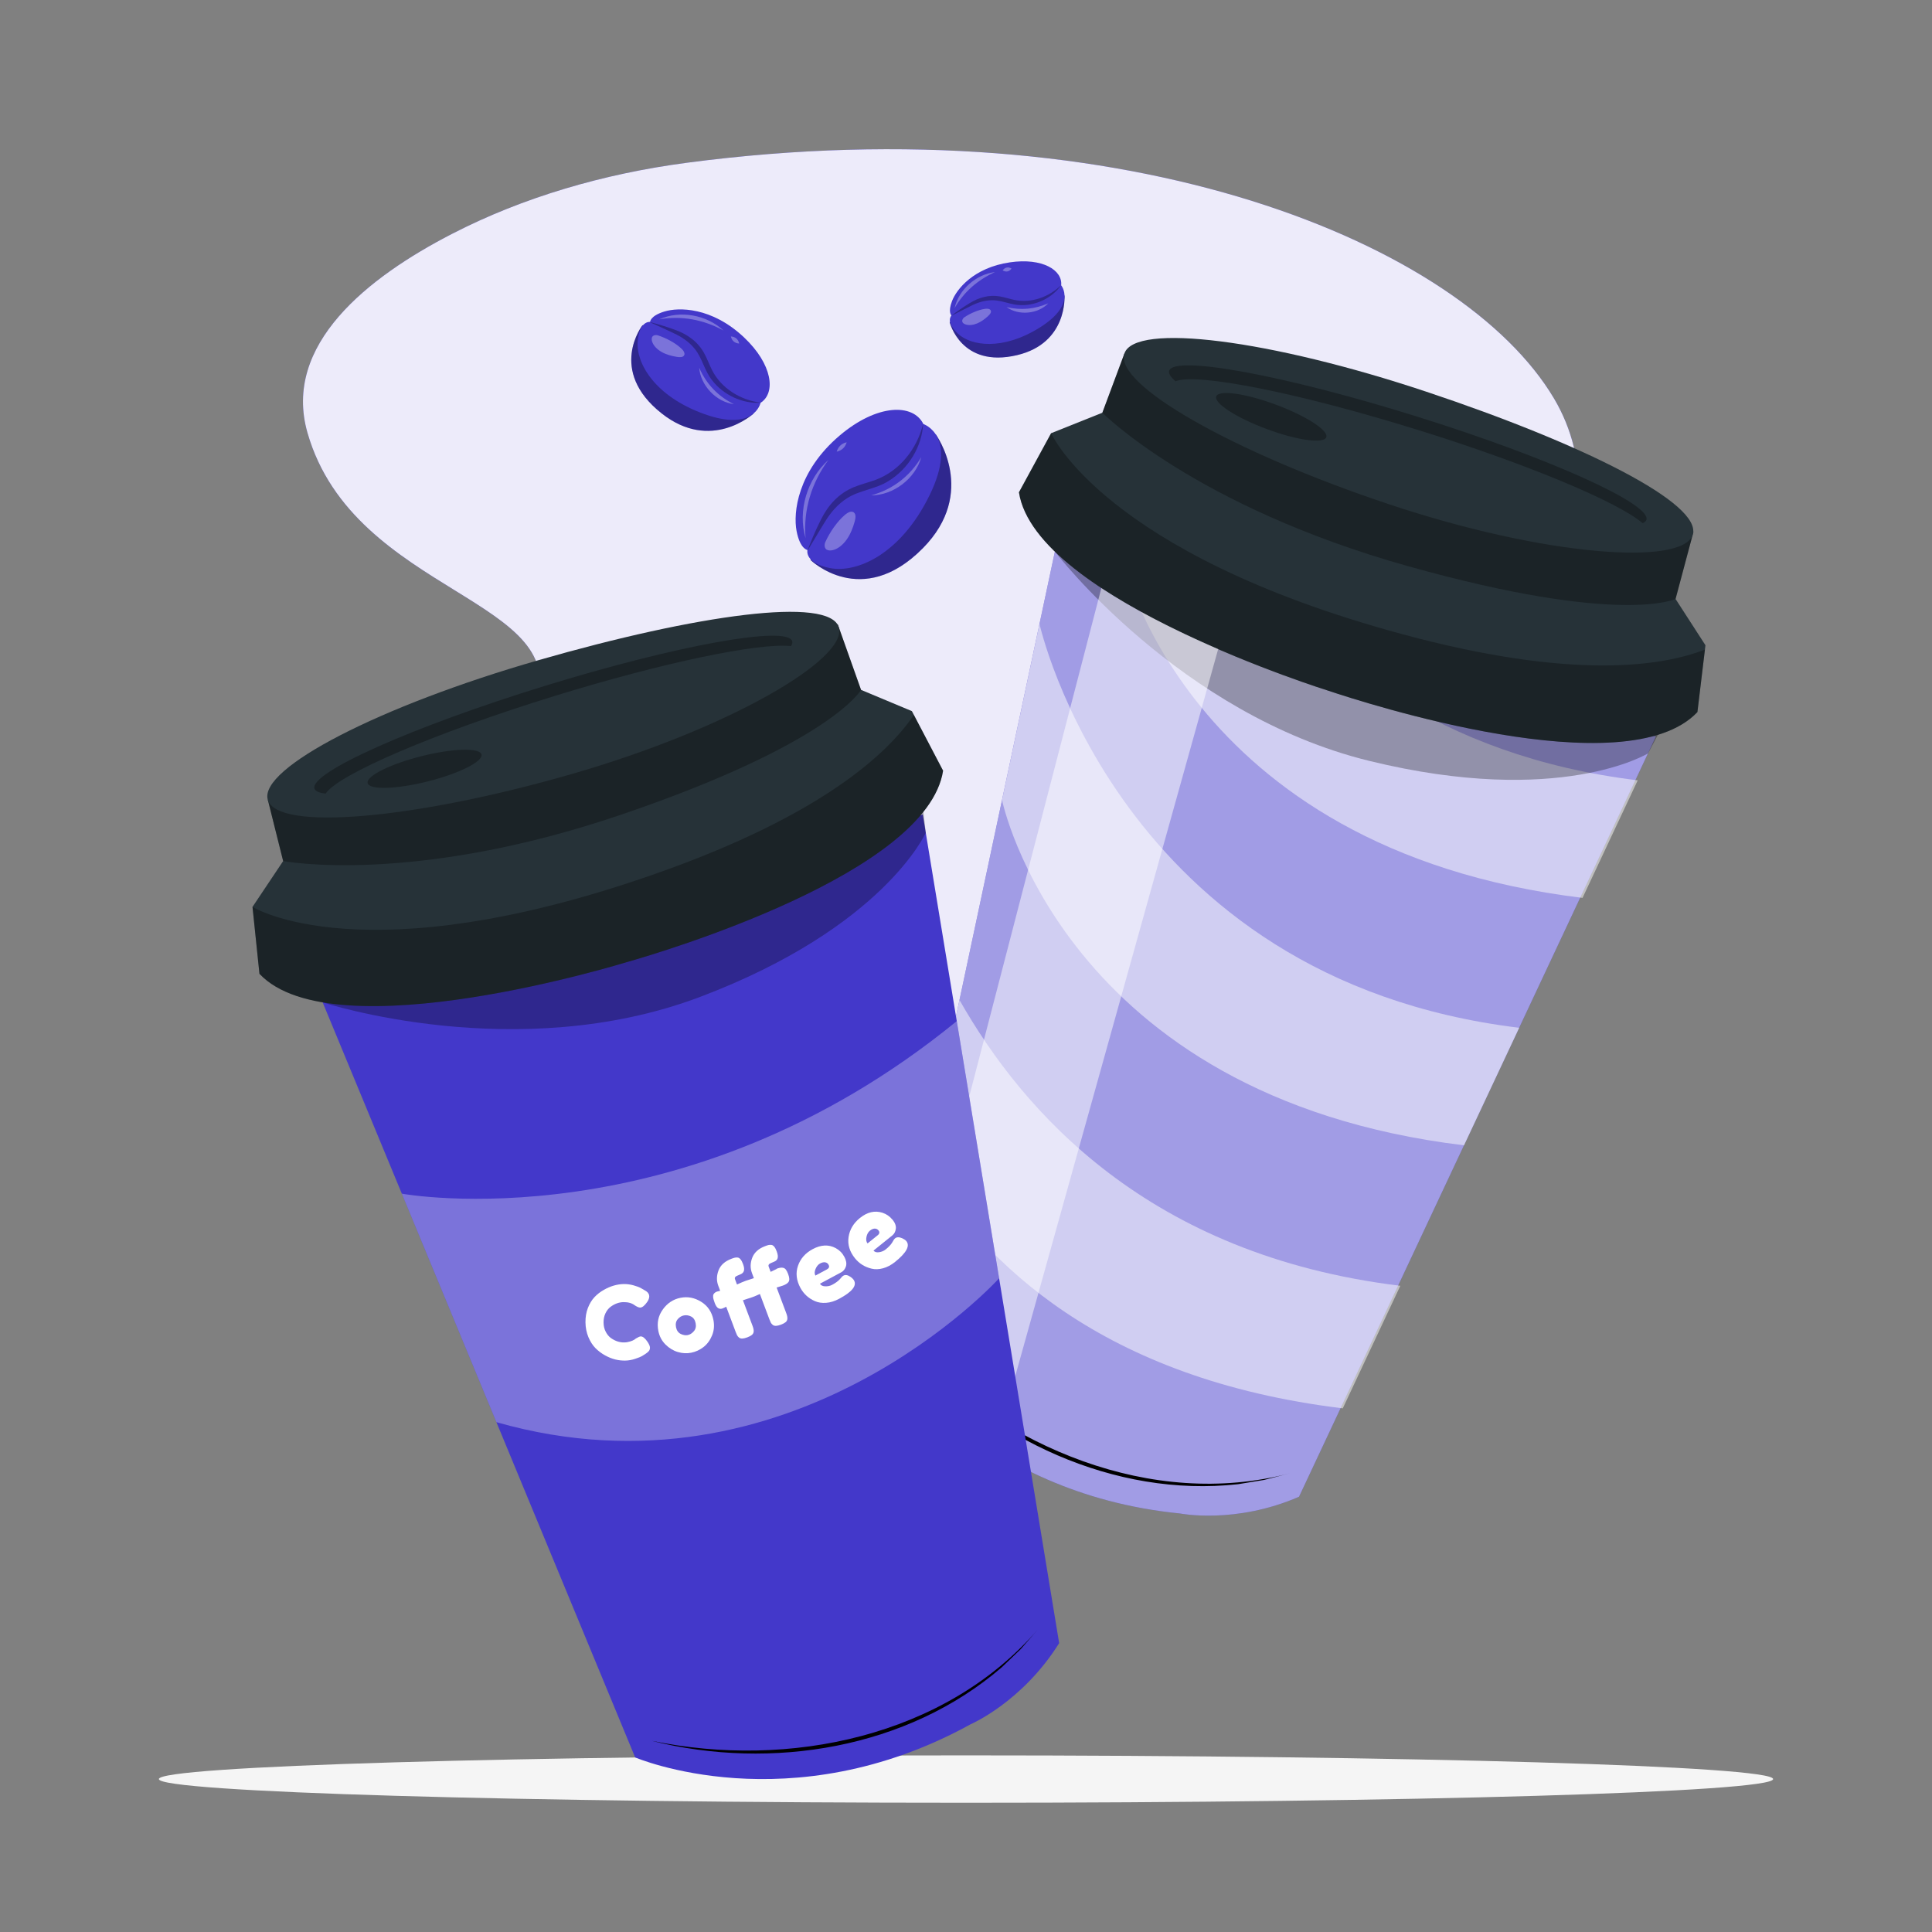 <svg xmlns="http://www.w3.org/2000/svg" viewBox="0 0 500 500"><rect x="0" y="0" width="500" height="500" fill="#808080" stroke="none"/><g id="freepik--background-simple--inject-63"><g><path d="M177.77,42.12c-21.56,2.85-42.36,8.91-60.8,18.41-21.74,11.2-43.95,28.66-37.39,51.49,12.11,42.15,70.21,42.92,58.61,71.26-13.14,32.1-4.33,69.76,54.63,80.23,111.98,19.89,247.35-96.48,209.33-160.43-23.67-39.81-109.88-76.07-224.38-60.96Z" style="fill:#4338CA;"></path><path d="M177.77,42.12c-21.56,2.85-42.36,8.91-60.8,18.41-21.74,11.2-43.95,28.66-37.39,51.49,12.11,42.15,70.21,42.92,58.61,71.26-13.14,32.1-4.33,69.76,54.63,80.23,111.98,19.89,247.35-96.48,209.33-160.43-23.67-39.81-109.88-76.07-224.38-60.96Z" style="fill:#fff; opacity:.9;"></path></g></g><g id="freepik--Shadow--inject-63"><path d="M458.88,460.42c0,3.39-93.52,6.13-208.88,6.13s-208.88-2.75-208.88-6.13,93.52-6.13,208.88-6.13,208.88,2.75,208.88,6.13Z" style="fill:#f5f5f5;"></path></g><g id="freepik--Coffee_cup_2--inject-63"><g><g><path d="M273.64,139.75l-44.64,209.85s23.3,36.85,76.42,42.09c0,0,14.25,2.85,30.76-4.33l92.35-196.74-154.9-50.87Z" style="fill:#4338CA;"></path><path d="M273.64,139.75l-44.64,209.85s23.3,36.85,76.42,42.09c0,0,14.25,2.85,30.76-4.33l92.35-196.74-154.9-50.87Z" style="fill:#fff; opacity:.5;"></path><path d="M290,143.02s15.67,76.74,119.56,89.35l14.28-30.42c-103.89-12.62-124.14-104.5-124.14-104.5" style="fill:#fff; opacity:.5;"></path><path d="M273.01,142.75s32.12,42.12,81.41,54.18c49.29,12.06,72.09-1.96,72.09-1.96l4.8-9.01-158.29-43.22Z" style="opacity:.3;"></path><path d="M439.29,184.28l2.08-17.29-7.74-11.98,4.65-17.43-73.56-22.95-73.73-23.12-5.71,15.31-13.25,5.29-8.33,15.3c4.28,27.75,80.11,51.36,80.11,51.36h0c9.03,3.04,77.01,25.06,95.47,5.52Z" style="fill:#263238;"></path><path d="M285.29,106.82s23.96,24.23,79.09,39.7c55.13,15.47,69.26,8.48,69.26,8.48l4.42-16.57-147.06-46.95-5.71,15.34Z" style="opacity:.3;"></path><path d="M438.06,138.43c-2.68,8.04-38.11,5.58-78.6-7.93-40.49-13.51-71.14-30.98-68.46-39.02s37.68-3.6,78.18,9.91,71.57,29,68.88,37.04Z" style="fill:#263238;"></path><path d="M343.82,178.76h0c9.03,3.04,77.01,25.06,95.47,5.52l1.94-16.17c-11.15,4.35-34.31,7.94-78.41-4.01-77.28-20.94-90.78-51.99-90.78-51.99l-8.33,15.3c4.28,27.75,80.11,51.36,80.11,51.36Z" style="opacity:.3;"></path><ellipse cx="328.98" cy="107.87" rx="3.37" ry="15.19" transform="translate(113.27 378.66) rotate(-69.61)" style="opacity:.3;"></ellipse><path d="M367.33,111.38c28.33,8.85,51.49,18.61,57.78,24.02,.53-.22,.87-.51,.98-.87,1.29-4.11-25.32-16.09-59.43-26.74-34.11-10.66-62.79-15.96-64.08-11.84-.22,.7,.37,1.62,1.65,2.72,5.45-2.25,32.02,3.01,63.1,12.72Z" style="opacity:.3;"></path><path d="M235.1,348.63c24.87,25.88,62.91,42.04,98.68,32.67l-6.62,1.7-6.75,1.11c-32.04,3.54-64.28-11.71-85.32-35.48h0Z"></path><path d="M248.32,258.81l-9.08,42.67c15.48,25.45,45.94,55.43,108.27,63l14.89-31.72c-65.24-7.92-97.67-45.06-114.09-73.96Z" style="fill:#fff; opacity:.5;"></path></g><path d="M259.33,207.06s15.67,76.74,119.56,89.35l14.28-30.42c-103.89-12.62-124.14-104.5-124.14-104.5" style="fill:#fff; opacity:.5;"></path><path d="M285.03,152.19l-52.52,202.08c6.3,8.54,14.68,15.59,24.78,21.41l57.97-207.69c-11.7-5.08-21.92-10.33-30.23-15.8Z" style="fill:#fff; opacity:.5;"></path></g></g><g id="freepik--Coffee_cup_1--inject-63"><g><path d="M82.33,256.58l82.05,198.24s40.07,17.17,86.83-8.59c0,0,13.36-5.72,22.9-20.99l-35.3-214.46-156.48,45.8Z" style="fill:#4338CA;"></path><path d="M83.5,259.41s50.33,16.53,97.78-1.45c47.45-17.97,58.31-42.44,58.31-42.44l-1.15-10.14-154.94,54.03Z" style="opacity:.3;"></path><path d="M244.08,199.47l-8.08-15.43-13.16-5.5-6.04-17-73.62,22.75-73.86,22.7,3.96,15.85-7.93,11.86,1.8,17.32c19.24,20.45,95.11-3.04,95.11-3.04h0c9.17-2.61,77.66-22.96,81.81-49.52Z" style="fill:#263238;"></path><path d="M73.28,222.84s33.47,6.4,87.67-12.07c54.2-18.47,61.89-32.23,61.89-32.23l-5.74-16.16-147.8,44.59,3.98,15.87Z" style="opacity:.3;"></path><path d="M217.09,162.38c2.34,8.15-28.25,26.18-69.27,37.98-41.03,11.8-76.18,14.75-78.52,6.61s29.02-24.31,70.04-36.11c41.03-11.8,75.41-16.62,77.75-8.48Z" style="fill:#263238;"></path><path d="M162.26,248.99h0c9.17-2.61,77.66-22.96,81.81-49.52l-7.56-14.43c-6.73,9.9-23.79,25.98-66.9,41.1-75.55,26.51-104.27,8.56-104.27,8.56l1.8,17.32c19.24,20.45,95.11-3.04,95.11-3.04Z" style="opacity:.3;"></path><path d="M124.61,195.26c.45,1.8-5.78,4.92-13.91,6.97-8.14,2.04-15.1,2.24-15.55,.44s5.78-4.92,13.91-6.97,15.1-2.24,15.55-.44Z" style="opacity:.3;"></path><path d="M143.48,180.13c28.37-8.75,52.98-13.82,61.23-12.92,.31-.48,.43-.91,.31-1.28-1.27-4.12-29.98,1.08-64.12,11.61-34.14,10.53-60.79,22.41-59.52,26.53,.21,.7,1.22,1.13,2.9,1.31,3.22-4.94,28.1-15.65,59.21-25.25Z" style="opacity:.3;"></path><path d="M104,308.92s72.57,13.38,143.61-44.66l10.96,66.56s-53.5,59.11-130.09,37.24l-24.48-59.14Z" style="fill:#fff; opacity:.3;"></path><g><path d="M164.09,346.76l.47-.35c.59-.36,1.01-.54,1.26-.55,.55,0,1.14,.48,1.79,1.45,.4,.61,.6,1.1,.6,1.47s-.11,.68-.34,.93c-.23,.25-.51,.47-.82,.67-.31,.2-.61,.39-.9,.57-.29,.18-.88,.42-1.77,.71-.89,.3-1.76,.45-2.6,.46-.84,.01-1.68-.08-2.54-.29-.86-.21-1.74-.56-2.66-1.07-.91-.5-1.74-1.13-2.47-1.86-.73-.74-1.34-1.69-1.83-2.85-.48-1.16-.74-2.43-.76-3.81-.02-1.37,.19-2.62,.63-3.75,.44-1.12,1.01-2.06,1.71-2.8,.7-.74,1.51-1.37,2.41-1.87,1.71-.98,3.44-1.48,5.18-1.51,.83-.01,1.67,.1,2.53,.34,.86,.24,1.51,.49,1.95,.75l.64,.36c.32,.19,.57,.34,.75,.46,.46,.36,.7,.78,.71,1.24,0,.47-.17,.96-.53,1.48-.67,.96-1.28,1.45-1.83,1.46-.32,0-.77-.18-1.36-.56-.75-.59-1.74-.87-2.97-.85-1.15,.02-2.27,.43-3.36,1.24-.52,.4-.95,.95-1.29,1.66-.34,.71-.5,1.51-.49,2.4,.01,.89,.2,1.68,.57,2.38,.36,.7,.82,1.25,1.37,1.64,1.09,.76,2.21,1.13,3.37,1.11,.55,0,1.06-.09,1.54-.24,.48-.15,.83-.29,1.04-.44Z" style="fill:#fff;"></path><path d="M171.54,338.88c1.18-1.64,2.71-2.64,4.57-3.01,1.87-.37,3.65-.03,5.35,1.03,1.7,1.05,2.75,2.62,3.17,4.69,.28,1.43,.17,2.78-.36,4.04-.52,1.26-1.26,2.26-2.22,3-.96,.74-2.01,1.22-3.15,1.45-1.14,.23-2.3,.17-3.48-.18-1.18-.35-2.25-1-3.2-1.95-.95-.95-1.57-2.12-1.84-3.5-.41-2.07-.03-3.93,1.16-5.56Zm4.63,6.34c.64,.31,1.24,.41,1.81,.3,.57-.11,1.1-.44,1.58-.99,.48-.54,.64-1.24,.47-2.09-.17-.85-.56-1.42-1.18-1.73-.62-.31-1.24-.4-1.86-.28-.62,.12-1.16,.45-1.61,.99-.45,.54-.59,1.23-.43,2.06,.17,.84,.57,1.41,1.2,1.73Z" style="fill:#fff;"></path><path d="M201,328.35c1.14-.43,1.92-.37,2.36,.19,.22,.28,.42,.67,.61,1.18,.19,.51,.29,.94,.3,1.28,0,.35-.08,.63-.26,.85-.27,.33-.74,.62-1.4,.86l-1.62,.5,2.49,6.63c.24,.63,.33,1.12,.29,1.49-.04,.37-.2,.66-.49,.88-.28,.22-.68,.43-1.19,.62-.51,.19-.94,.29-1.28,.3-.35,0-.63-.08-.85-.27-.22-.19-.38-.38-.48-.57-.1-.19-.22-.47-.36-.85l-2.46-6.55c-.77,.35-1.41,.62-1.93,.81l-2.46,.81,2.49,6.63c.24,.63,.33,1.12,.29,1.48-.04,.37-.21,.66-.49,.88-.28,.22-.68,.43-1.19,.62-.51,.19-.94,.29-1.28,.3-.35,0-.63-.08-.85-.27-.22-.19-.38-.38-.48-.57-.1-.19-.22-.47-.36-.85l-2.46-6.55c-.3,.17-.62,.32-.99,.46-.36,.14-.72,.11-1.06-.08-.34-.19-.64-.62-.9-1.3-.25-.68-.4-1.18-.43-1.52-.03-.33,0-.6,.1-.78,.18-.31,.47-.54,.87-.69l.85-.21-.49-1.31c-.48-1.27-.46-2.59,.06-3.96,.52-1.37,1.64-2.38,3.35-3.02,.38-.14,.67-.24,.87-.28,.2-.05,.44-.06,.73-.04,.53,.06,1,.62,1.39,1.68,.3,.79,.37,1.41,.21,1.84-.13,.37-.43,.65-.92,.85-.14,.07-.37,.17-.68,.29-.61,.23-.84,.55-.68,.96l.51,1.36c.87-.4,1.62-.72,2.26-.96l2.11-.68-.49-1.31c-.48-1.27-.46-2.59,.06-3.96,.52-1.37,1.64-2.38,3.35-3.02,.4-.15,.69-.25,.88-.29,.19-.04,.43-.05,.72-.03,.53,.06,1,.62,1.39,1.68,.3,.79,.37,1.41,.21,1.84-.13,.37-.42,.65-.9,.84-.16,.08-.39,.18-.71,.3-.61,.23-.84,.55-.68,.96l.51,1.36,1.55-.75Z" style="fill:#fff;"></path><path d="M218.5,325.23c.51,.95,.65,1.79,.43,2.5-.23,.71-.63,1.22-1.2,1.53l-5.52,2.96c.23,.44,.69,.66,1.36,.68,.67,.02,1.26-.11,1.77-.38,.9-.48,1.56-.96,1.97-1.42l.21-.23c.28-.37,.55-.62,.79-.75,.5-.27,1.11-.15,1.84,.36,.43,.31,.72,.61,.88,.91,.74,1.38-.54,2.96-3.85,4.73-1.15,.62-2.28,.97-3.38,1.05-1.1,.08-2.08-.07-2.93-.45-1.65-.73-2.89-1.88-3.73-3.43-1.05-1.95-1.26-3.86-.62-5.71,.64-1.85,1.9-3.28,3.79-4.3,2.16-1.16,4.15-1.25,5.97-.27,.96,.52,1.7,1.26,2.21,2.22Zm-4.54,3.32c.59-.32,.75-.72,.48-1.22-.19-.36-.48-.57-.87-.64-.39-.07-.84,.03-1.34,.3-.5,.27-.89,.75-1.17,1.42-.28,.68-.29,1.25-.04,1.71l2.93-1.57Z" style="fill:#fff;"></path><path d="M230.96,315.61c.68,.84,.97,1.64,.88,2.38-.09,.74-.39,1.32-.9,1.73l-4.88,3.93c.31,.38,.8,.52,1.46,.42,.66-.1,1.22-.34,1.67-.7,.8-.64,1.35-1.23,1.67-1.75l.16-.26c.21-.42,.42-.71,.64-.89,.44-.35,1.06-.35,1.88,.01,.48,.23,.82,.47,1.03,.73,.98,1.22,.01,3.01-2.91,5.36-1.01,.82-2.06,1.37-3.13,1.66-1.07,.29-2.06,.32-2.96,.1-1.76-.42-3.19-1.31-4.3-2.68-1.39-1.73-1.95-3.56-1.66-5.5s1.26-3.58,2.93-4.93c1.91-1.54,3.85-1.99,5.82-1.37,1.04,.34,1.9,.93,2.58,1.77Zm-3.85,4.11c.52-.42,.6-.85,.25-1.29-.25-.31-.58-.47-.97-.47-.4,0-.82,.18-1.26,.54-.45,.36-.74,.9-.89,1.61-.15,.72-.05,1.28,.28,1.69l2.59-2.09Z" style="fill:#fff;"></path></g><path d="M168.86,450.56c35.15,7.24,75.66-.98,99.83-28.96l-4.49,5.15-4.94,4.74c-24.41,21.06-59.61,26.75-90.41,19.08h0Z"></path></g></g><g id="freepik--Coffee_beans--inject-63"><g><g><path d="M242.15,112.39c.11,.16,10.95,15.06-3.33,29.5-15.81,16-29.08,3.01-29.08,3.01l32.41-32.52Z" style="fill:#4338CA;"></path><path d="M242.15,112.39c.11,.16,10.95,15.06-3.33,29.5-15.81,16-29.08,3.01-29.08,3.01l32.41-32.52Z" style="opacity:.3;"></path><path d="M238.95,109.73s9.17,3,1.62,18.44c-7.55,15.44-18.93,20.16-25.71,18.86-6.77-1.3-5.89-4.69-5.89-4.69,0,0-1.92-.2-2.82-4.93-.9-4.72,.19-15.4,11.16-24.7,9.72-8.24,19.03-8.32,21.65-2.98Z" style="fill:#4338CA;"></path><path d="M238.93,109.59c-1.57,6.55-6.08,12.29-12.37,14.61-1.82,.67-3.73,1.12-5.57,1.87-1.9,.77-3.66,1.98-5.09,3.45-1.41,1.43-2.56,3.18-3.45,4.97-1.33,2.64-2.5,5.35-3.52,8.12,1.55-2.5,2.99-5.05,4.55-7.53,1.44-2.4,3.36-4.63,5.71-6.12,3.2-2.09,7.45-2.36,10.73-4.46,5.15-3.1,8.75-8.97,8.99-14.92h0Z" style="opacity:.3;"></path><g style="opacity:.3;"><path d="M213.99,142.28h-.01c-.58-.33-.73-1.23-.38-2.01,1.17-2.56,3.03-5.26,4.95-6.92,.55-.47,1.14-.92,1.79-.93,.24,0,.47,.06,.65,.22,.6,.5,.43,1.5,.2,2.34-.46,1.67-1.12,3.33-2.11,4.71-.99,1.38-2.34,2.46-3.73,2.72-.47,.09-.96,.08-1.36-.14Z" style="fill:#fff;"></path></g></g><path d="M208.48,139.27c-2.1-7.08,.44-15.34,5.91-20.24-4.35,5.91-6.53,12.89-5.91,20.24h0Z" style="fill:#fff; opacity:.3;"></path><path d="M216.54,116.89c.38-1.3,1.26-2.13,2.58-2.43-.38,1.3-1.26,2.13-2.58,2.43h0Z" style="fill:#fff; opacity:.3;"></path><path d="M225.45,128.2c5.52-1.5,10.06-4.96,12.97-9.88-1.53,5.55-7.22,9.88-12.97,9.88h0Z" style="fill:#fff; opacity:.3;"></path></g><g><g><path d="M195.01,107.03c-.11,.1-11,10.04-23.75-.02-14.12-11.14-4.98-22.85-4.98-22.85l28.73,22.88Z" style="fill:#4338CA;"></path><path d="M195.01,107.03c-.11,.1-11,10.04-23.75-.02-14.12-11.14-4.98-22.85-4.98-22.85l28.73,22.88Z" style="opacity:.3;"></path><path d="M196.83,104.25s-1.57,7.56-14.52,2.92c-12.95-4.63-17.71-13.26-17.28-18.76,.43-5.5,3.21-5.1,3.21-5.1,0,0,0-1.55,3.67-2.68,3.67-1.14,12.26-1.22,20.63,6.67,7.41,6.99,8.31,14.39,4.29,16.95Z" style="fill:#4338CA;"></path><path d="M196.94,104.22c-5.35-.66-10.31-3.74-12.71-8.53-.69-1.39-1.22-2.87-1.98-4.26-.78-1.44-1.9-2.74-3.2-3.74-1.27-1-2.76-1.76-4.26-2.3-2.22-.82-4.47-1.51-6.77-2.08,2.13,1.01,4.28,1.92,6.39,2.95,2.04,.93,3.98,2.26,5.37,4,1.95,2.36,2.54,5.72,4.5,8.14,2.92,3.82,7.9,6.16,12.66,5.82h0Z" style="opacity:.3;"></path><g style="opacity:.3;"><path d="M168.74,87.29h0c.2-.5,.91-.7,1.56-.49,2.14,.7,4.45,1.94,5.94,3.32,.43,.39,.83,.82,.9,1.34,.03,.19,0,.38-.11,.54-.34,.52-1.15,.47-1.85,.36-1.37-.22-2.75-.59-3.93-1.26-1.18-.66-2.16-1.64-2.49-2.72-.11-.37-.15-.75-.01-1.09Z" style="fill:#fff;"></path></g></g><path d="M170.64,82.64c5.4-2.44,12.32-1.13,16.61,2.9-5.17-2.81-10.79-3.9-16.61-2.9h0Z" style="fill:#fff; opacity:.3;"></path><path d="M189.15,87.07c1.15,.08,1.9,.71,2.16,1.84-1.15-.08-1.9-.71-2.16-1.84h0Z" style="fill:#fff; opacity:.3;"></path><path d="M180.95,95.16c1.83,4.22,4.88,7.41,9,9.44-4.6-.57-8.64-4.82-9-9.44h0Z" style="fill:#fff; opacity:.3;"></path></g><g><g><path d="M275.49,76.46c0,.13,.86,12.34-12.27,15.45-14.54,3.44-17.45-8.55-17.45-8.55l29.72-6.89Z" style="fill:#4338CA;"></path><path d="M275.49,76.46c0,.13,.86,12.34-12.27,15.45-14.54,3.44-17.45-8.55-17.45-8.55l29.72-6.89Z" style="opacity:.3;"></path><path d="M274.63,73.84s4.11,4.92-5.59,10.96c-9.7,6.03-17.77,4.68-21.13,1.56-3.36-3.12-1.66-4.72-1.66-4.72,0,0-1.01-.79,.15-3.77,1.16-2.98,5.53-8.61,14.99-9.98,8.38-1.22,13.65,2.02,13.24,5.95Z" style="fill:#4338CA;"></path><path d="M274.66,73.75c-3.19,3.14-7.75,4.78-12.12,3.87-1.26-.26-2.5-.69-3.8-.91-1.34-.24-2.76-.18-4.08,.15-1.3,.31-2.57,.89-3.69,1.58-1.68,1.02-3.29,2.13-4.84,3.33,1.76-.86,3.46-1.79,5.22-2.64,1.66-.84,3.52-1.42,5.37-1.43,2.54-.05,5.03,1.3,7.62,1.27,3.99,.07,8.09-1.97,10.32-5.24h0Z" style="opacity:.3;"></path><g style="opacity:.3;"><path d="M249.1,83.37h0c-.21-.39,.02-.96,.49-1.27,1.56-1.03,3.56-1.89,5.22-2.15,.48-.07,.96-.11,1.33,.11,.14,.08,.24,.2,.29,.35,.16,.49-.29,.99-.72,1.39-.85,.78-1.8,1.48-2.85,1.91s-2.18,.56-3.06,.22c-.3-.12-.57-.29-.72-.56Z" style="fill:#fff;"></path></g></g><path d="M247.05,79.73c1.08-4.82,5.59-8.73,10.46-9.32-4.46,2.04-7.99,5.05-10.46,9.32h0Z" style="fill:#fff; opacity:.3;"></path><path d="M259.48,69.97c.62-.82,1.43-.98,2.31-.46-.62,.82-1.43,.98-2.31,.46h0Z" style="fill:#fff; opacity:.3;"></path><path d="M260.51,79.48c3.74,.87,7.27,.54,10.79-.99-2.67,2.8-7.65,3.26-10.79,.99h0Z" style="fill:#fff; opacity:.3;"></path></g></g></svg>
